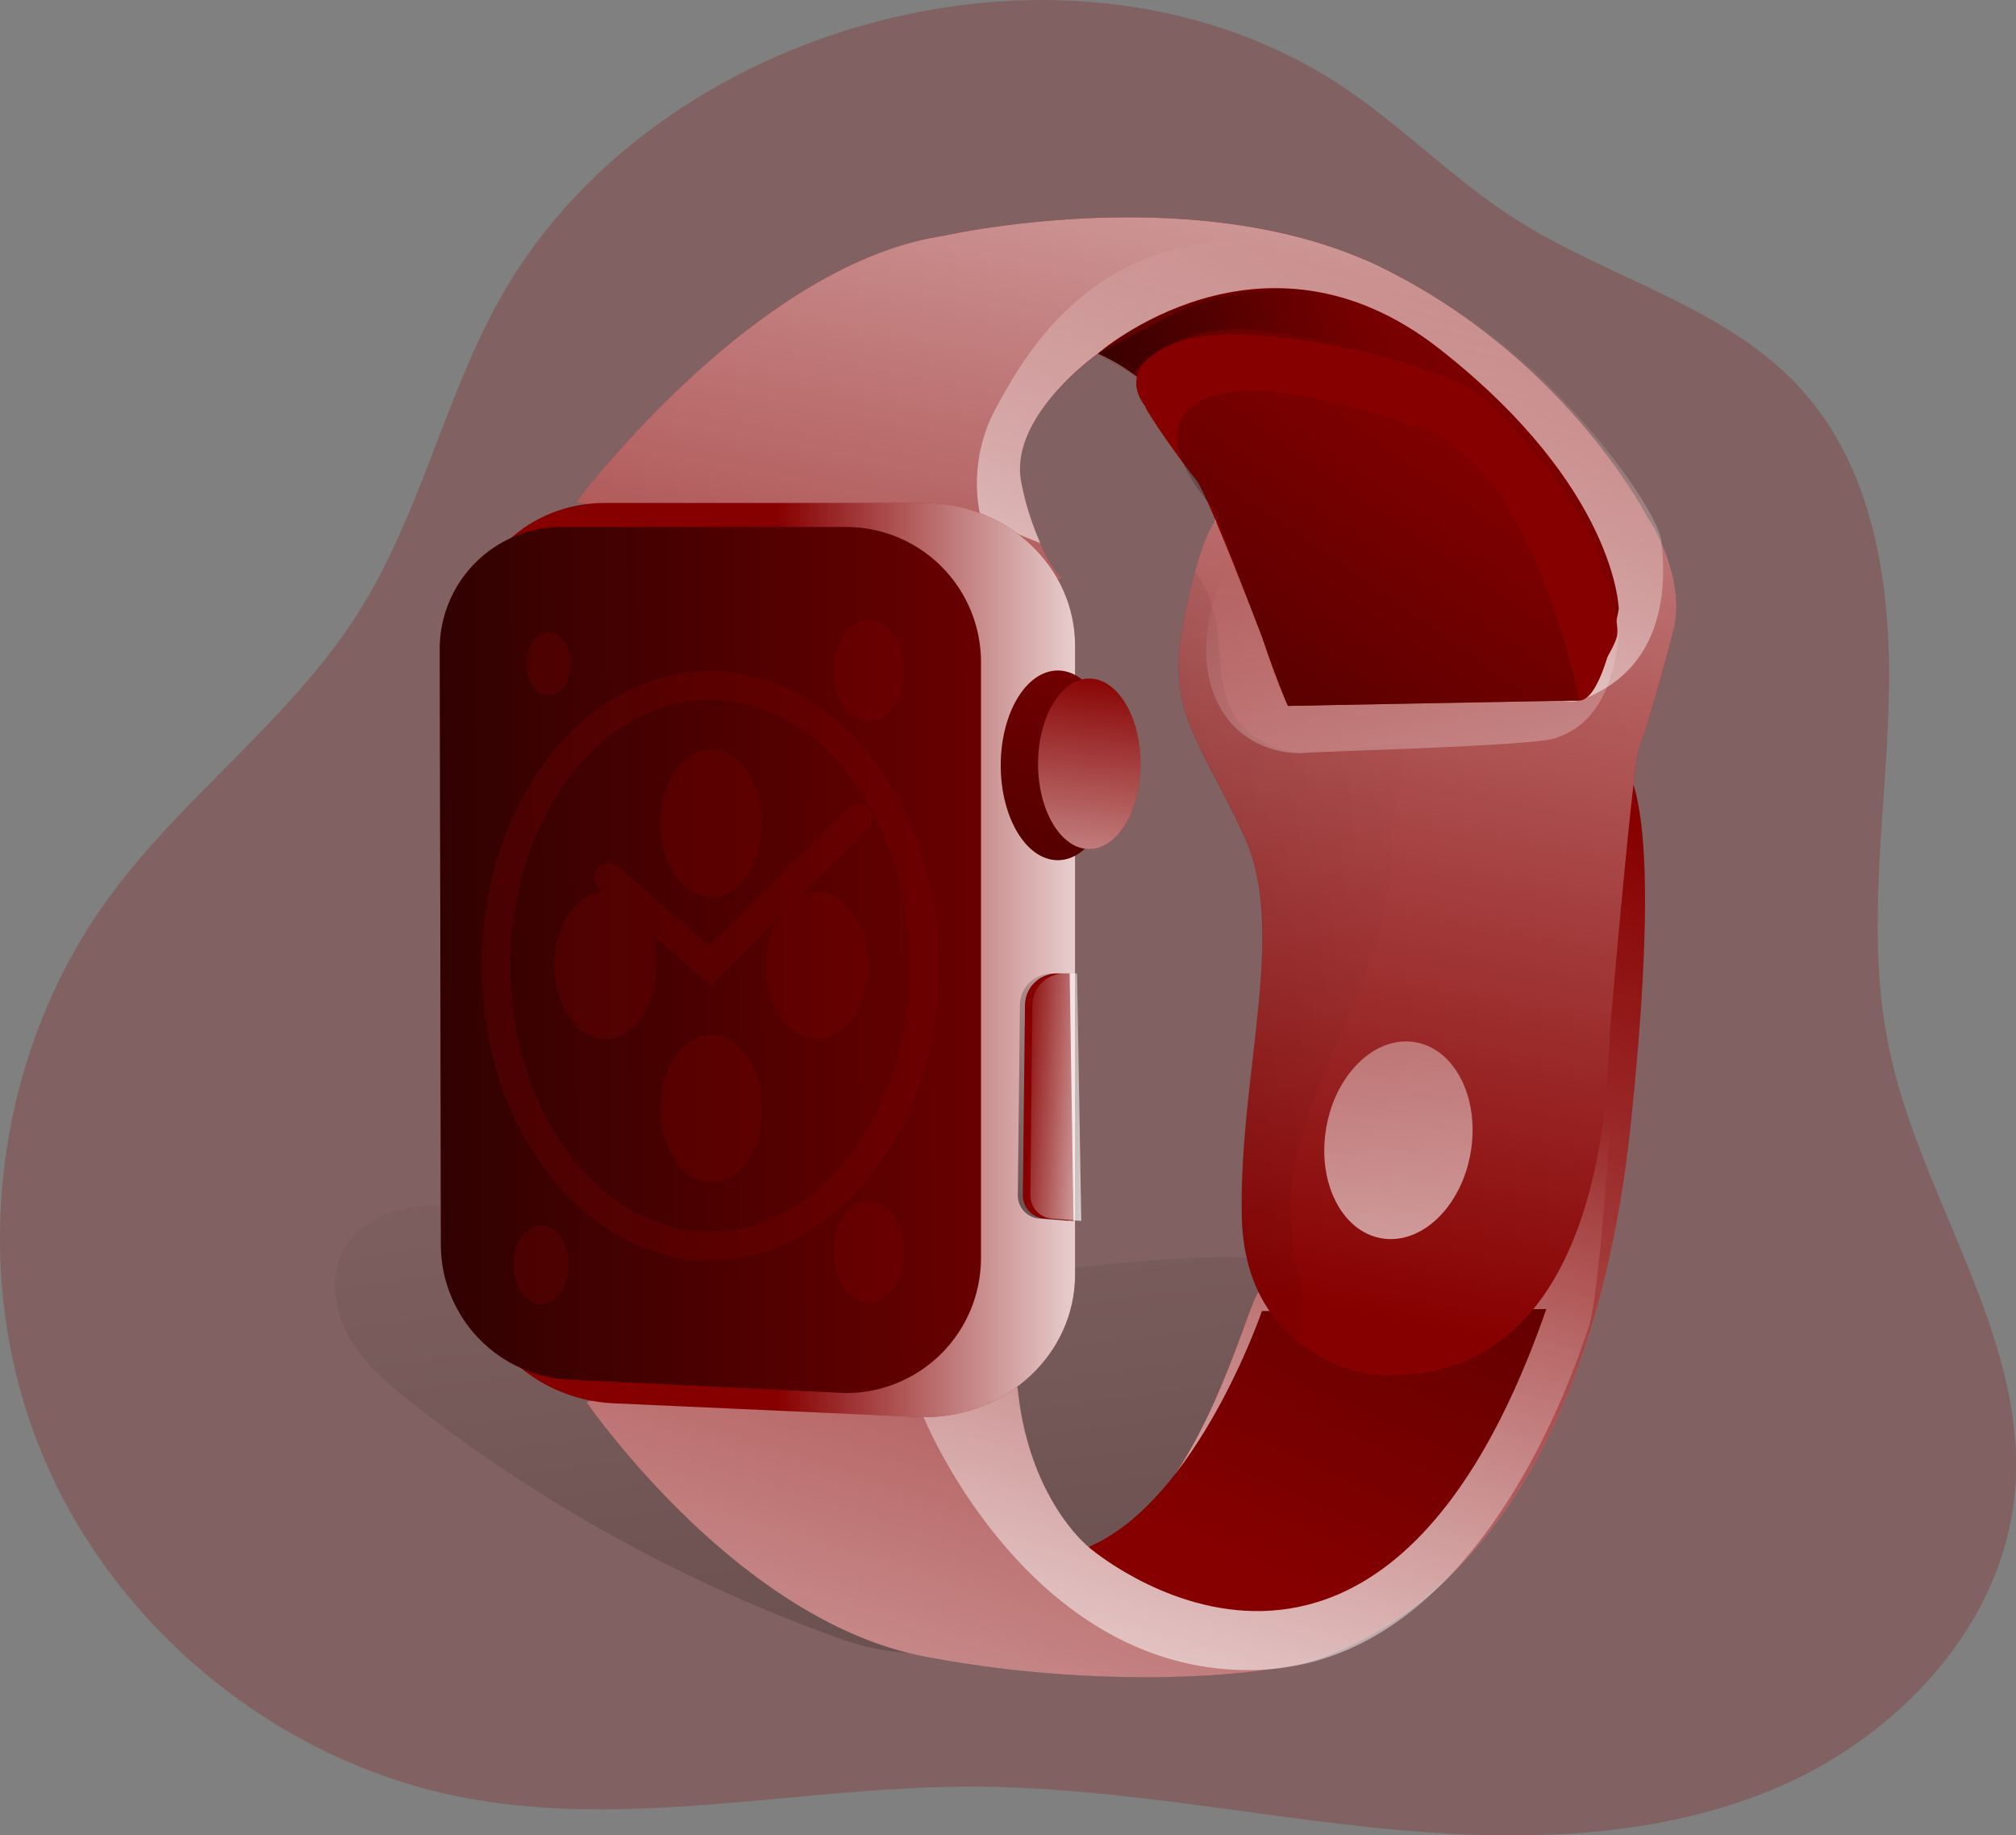 <svg id="Layer_1" data-name="Layer 1" xmlns="http://www.w3.org/2000/svg" xmlns:xlink="http://www.w3.org/1999/xlink" viewBox="0 0 550.85 501.38"><rect x="0" y="0" width="550.85" height="501.38" fill="#808080" stroke="none"/><defs><linearGradient id="linear-gradient" x1="285.93" y1="295.32" x2="413.77" y2="1300.4" gradientUnits="userSpaceOnUse"><stop offset="0" stop-color="#010101" stop-opacity="0"/><stop offset="0.95" stop-color="#010101"/></linearGradient><linearGradient id="linear-gradient-2" x1="410.67" y1="199.91" x2="248.66" y2="725.61" gradientUnits="userSpaceOnUse"><stop offset="0" stop-color="#fff" stop-opacity="0"/><stop offset="0.95" stop-color="#fff"/></linearGradient><linearGradient id="linear-gradient-3" x1="429.31" y1="289.88" x2="326.11" y2="624.76" xlink:href="#linear-gradient-2"/><linearGradient id="linear-gradient-4" x1="399.93" y1="436.68" x2="570.39" y2="63.45" xlink:href="#linear-gradient"/><linearGradient id="linear-gradient-5" x1="333" y1="344.04" x2="433.27" y2="-160.65" xlink:href="#linear-gradient-2"/><linearGradient id="linear-gradient-6" x1="439.41" y1="83.48" x2="383.64" y2="264.46" xlink:href="#linear-gradient-2"/><linearGradient id="linear-gradient-7" x1="442.75" y1="158.19" x2="457.63" y2="360.97" xlink:href="#linear-gradient-2"/><linearGradient id="linear-gradient-8" x1="495.37" y1="102.82" x2="166.69" y2="312.91" xlink:href="#linear-gradient"/><linearGradient id="linear-gradient-9" x1="428.88" y1="101.41" x2="240.43" y2="126.02" xlink:href="#linear-gradient"/><linearGradient id="linear-gradient-10" x1="467.29" y1="112.14" x2="277.74" y2="383.25" xlink:href="#linear-gradient"/><linearGradient id="linear-gradient-11" x1="271.02" y1="266.9" x2="376.82" y2="266.9" xlink:href="#linear-gradient-2"/><linearGradient id="linear-gradient-12" x1="378.04" y1="277.61" x2="269.49" y2="369.9" xlink:href="#linear-gradient"/><linearGradient id="linear-gradient-13" x1="407.22" y1="265.66" x2="35.46" y2="268.6" xlink:href="#linear-gradient"/><linearGradient id="linear-gradient-14" x1="312.74" y1="150.62" x2="220.16" y2="378.75" xlink:href="#linear-gradient"/><linearGradient id="linear-gradient-15" x1="300.55" y1="182.63" x2="288.8" y2="287.69" gradientUnits="userSpaceOnUse"><stop offset="0.01" stop-color="#fff" stop-opacity="0"/><stop offset="0.95" stop-color="#fff"/></linearGradient><linearGradient id="linear-gradient-16" x1="445.79" y1="199.25" x2="434.22" y2="457.69" gradientTransform="translate(677.18 -171.76) rotate(80.21)" xlink:href="#linear-gradient-2"/><linearGradient id="linear-gradient-17" x1="335.71" y1="303.16" x2="367.67" y2="305.36" xlink:href="#linear-gradient-15"/><linearGradient id="linear-gradient-18" x1="451.46" y1="261.59" x2="-555.08" y2="343.88" xlink:href="#linear-gradient"/><clipPath id="clip-path" transform="translate(-58.46 -4.65)"><ellipse cx="252.48" cy="268.52" rx="58.52" ry="76.57" fill="none"/></clipPath></defs><title>Iwatch</title><path d="M194.25,87.74c-14.68,27-21.34,58-37.74,84.05-18.45,29.28-47.84,50.06-68.26,78C57.33,292.08,49.77,350.4,68.9,399.18s64.31,86.42,115.73,96.42c45.67,8.89,92.62-2.89,139.15-2.89,36.82,0,73.2,7.37,109.84,11.17s74.8,3.79,108.85-10.23S605.7,449,609,412.33c3.78-42.32-25.86-80-34.44-121.62-6.23-30.22-1.13-61.45-.07-92.3s-3-64.18-23.58-87.13-52.87-30.42-78.74-47c-16-10.26-29.45-24-45.07-34.74C352.89-21.63,236.35,10.24,194.25,87.74Z" transform="translate(-58.46 -4.65)" fill="#870000" opacity="0.24" style="isolation:isolate"/><path d="M171.49,388.25c-6.57-5.14-13.12-10.64-17.35-17.85s-5.75-16.49-1.92-23.91c4.08-7.9,13.35-12,22.23-12.36s17.56,2.34,26.05,5c25.88,8,52.2,15.54,79.25,17,36.33,2,72.37-7.13,108.74-8,10.23-.25,20.71.19,30.24,3.92s18.06,11.25,20.69,21.14-1,20.61-7.36,28.62S417,415.49,408.17,420.66c-33.29,19.5-81,45.6-119.38,31.9A418,418,0,0,1,171.49,388.25Z" transform="translate(-58.46 -4.65)" fill="url(#linear-gradient)"/><path d="M218.67,387.58s40.78,59.51,92,69.43,97.54,5,108.56.55,72.18-24.8,84.86-146-9.92-99.18-9.92-99.18l-76,45.73s-12.13,94.23-16,99.74-17.64,61.72-46.29,69.43c0,0-16-12.67-19.29-42.43S218.67,387.58,218.67,387.58Z" transform="translate(-58.46 -4.65)" fill="#870000"/><path d="M504.12,311.53c-7.12,68.19-29.63,104.47-49.86,124a2.41,2.41,0,0,1-.32.32,98.41,98.41,0,0,1-34.68,21.76c-2.62,1.05-7.2,2.11-13.38,3-19.89,2.9-56.09,4-95.19-3.56-51.24-9.94-92-69.44-92-69.44s73.55-20.86,104.51-13.89c7.71,1.76,12.76,5.2,13.43,11.11,3.28,29.79,19.29,42.43,19.29,42.43,28.65-7.71,42.43-63.91,46.27-69.39,1.09-1.53,2.86-10.1,4.77-21.65,4.94-29.43,11.2-78.09,11.2-78.09l76.05-45.75S516.76,190.31,504.12,311.53Z" transform="translate(-58.46 -4.65)" fill="url(#linear-gradient-2)"/><path d="M499.15,301.08s-3.33,56.21-6.61,66.11c-2.16,6.38-13.82,42.82-38.28,68.3a2.41,2.41,0,0,1-.32.32c-12.52,13-28.41,23.05-48.06,24.77-1.57.16-3.17.24-4.82.28-61.72,1.09-90.22-69.05-90.22-69.05l12.33-18.12c7.71,1.76,12.76,5.2,13.43,11.11,3.28,29.79,19.29,42.43,19.29,42.43,28.65-7.71,42.43-63.91,46.27-69.39,1.09-1.53,2.86-10.1,4.77-21.65Z" transform="translate(-58.46 -4.65)" fill="url(#linear-gradient-3)"/><path d="M355.88,427.25s78.8,68.33,125.08-65l-77.69.55S385.63,414.58,355.88,427.25Z" transform="translate(-58.46 -4.65)" fill="#870000"/><path d="M355.88,427.25s78.8,68.33,125.08-65l-77.69.55S385.63,414.58,355.88,427.25Z" transform="translate(-58.46 -4.65)" fill="url(#linear-gradient-4)"/><path d="M215.92,141.82s48.49-65,100.28-72.74c0,0,70-16,120.13,8.82s72.18,67.77,72.18,67.77,11,16.54,7.17,31.41-7.72,27.55-9.37,32-7.16,68.15-7.9,77,.74,99.19-65.39,94.05c0,0-34.53-4.41-35.26-43.35s12.49-77.88.73-103.6-21.3-33.79-16.9-57.3,8.82-28.66,8.82-28.66-1.47-27.55-22.41-40.4l-9.55-5.52s-24.61,17.27-20.94,35.27,11,26.45,11,26.45Z" transform="translate(-58.46 -4.65)" fill="#870000"/><path d="M515.67,177.08c-3.84,14.88-7.71,27.56-9.36,32s-7.16,68.14-7.9,76.95.74,99.19-65.37,94a44.49,44.49,0,0,1-19.84-8.89c-7.87-6.26-15.11-16.79-15.43-34.44-.74-38.95,12.49-77.89.71-103.61s-21.29-33.78-16.87-57.3c.51-2.66,1-5.09,1.49-7.28.66-3,1.33-5.64,1.95-7.91,3-10.68,5.37-13.46,5.37-13.46s-1.49-27.56-22.43-40.4l-9.55-5.51s-24.58,17.26-20.94,35.26A78.32,78.32,0,0,0,342.7,153a44,44,0,0,0,5.83,10L215.92,141.82s48.5-65,100.28-72.73c0,0,65.14-14.87,114.73,6.34a2.3,2.3,0,0,0,.39.16c1.68.7,3.36,1.49,5,2.31,50.14,24.81,72.18,67.79,72.18,67.79a51.27,51.27,0,0,1,4,7.52s0,0,0,0C515.2,159.43,517.9,168.55,515.67,177.08Z" transform="translate(-58.46 -4.65)" fill="url(#linear-gradient-5)"/><path d="M490,196c-13.66,4.85-99.53-48.85-99.53-48.85s-1.49-27.56-22.43-40.4l-9.55-5.51s-24.58,17.26-20.94,35.26A78.32,78.32,0,0,0,342.7,153c-10-4-16.2-6.58-16.2-6.58a43.26,43.26,0,0,1,4.38-30.84c8.85-16.16,28.65-50.69,80.83-44.82a83.41,83.41,0,0,1,19.22,4.7,2.3,2.3,0,0,0,.39.16c43.84,16.48,79.77,66.42,81.06,76.71a6.42,6.42,0,0,1,.08.91s0,0,0,0C513.83,165.26,513.2,187.81,490,196Z" transform="translate(-58.46 -4.65)" fill="url(#linear-gradient-6)"/><path d="M395.55,154.86s-11.75,20.94-5.87,38.2,22.4,17.64,25,17.27,62.08-1.84,68.69-4,15.43-7.9,17.45-28.47C501.09,174.89,395.55,154.86,395.55,154.86Z" transform="translate(-58.46 -4.65)" fill="url(#linear-gradient-7)"/><path d="M358.45,101.22s44.82-39.3,93.31-1.28,49,71.08,49,71.08-4.13,25.07-10.84,25c-18.8-.26-79.53,1.47-79.53,1.47-.34-.27-7.16-17.08-8.82-25.35s-12.12-32.51-12.12-32.51S384.72,113,358.45,101.22Z" transform="translate(-58.46 -4.65)" fill="#870000"/><path d="M500.79,171,490,196l-79.53,1.48s-7.17-17.06-8.81-25.36-12.13-32.49-12.13-32.49S385.91,119.7,368,106.74a54.68,54.68,0,0,0-9.55-5.51l.08,0c1.29-1.14,24.54-20.67,55.22-17.46,11.82,1.25,24.78,5.87,38,16.2a192.4,192.4,0,0,1,17.61,15.58C500.4,146.55,500.79,171,500.79,171Z" transform="translate(-58.46 -4.65)" fill="url(#linear-gradient-8)"/><path d="M371.31,115.55s-9.55-11,9.55-17.63,70.16,5.51,81.92,14.69,28.28,32.7,30.86,39.68,7.71,21.9,6.61,26.31S490,196,490,196l-79.53,1.47s-21.49-57.31-25.16-61.71S372,117.76,371.31,115.55Z" transform="translate(-58.46 -4.65)" fill="#870000"/><path d="M466.82,115.55C456.17,107.1,430.07,98.29,404.35,95S368,106.74,368,106.74l-9.55-5.51.08,0,20.86-11c10.92-5.25,23.09-6.73,34.36-6.46,11.82,1.25,24.78,5.87,38,16.2a192.4,192.4,0,0,1,17.61,15.58C470,117.23,469.4,117.63,466.82,115.55Z" transform="translate(-58.46 -4.65)" fill="url(#linear-gradient-9)"/><path d="M490,196s-12.12-64.28-43.34-74.57-55.11-14-63.92-4.41S390,143.47,390,143.47l20.39,54Z" transform="translate(-58.46 -4.65)" fill="url(#linear-gradient-10)"/><path d="M310.84,391.8,226.16,388c-22.07-1-39.43-18.12-39.48-38.92l-.34-171.87c0-19.42,16.73-35.17,37.36-35.17h87.14c22.84,0,41.37,17.44,41.37,38.94V352.86C352.21,374.37,333.68,391.8,310.84,391.8Z" transform="translate(-58.46 -4.65)" fill="#870000"/><path d="M310.84,391.8,226.16,388c-22.07-1-39.43-18.12-39.48-38.92l-.34-171.87c0-19.42,16.73-35.17,37.36-35.17h87.14c22.84,0,41.37,17.44,41.37,38.94V352.86C352.21,374.37,333.68,391.8,310.84,391.8Z" transform="translate(-58.46 -4.65)" fill="url(#linear-gradient-11)"/><path d="M349.36,270.57h-3.49a8.74,8.74,0,0,0-8.73,8.64l-.57,51.93a6.33,6.33,0,0,0,5.84,6.39l8,.64Z" transform="translate(-58.46 -4.65)" fill="url(#linear-gradient-12)"/><path d="M289.61,385.19l-75.48-3.64a37,37,0,0,1-35.2-36.86l-.3-162.77a33.31,33.31,0,0,1,33.3-33.31h77.68a36.88,36.88,0,0,1,36.88,36.88V348.31A36.88,36.88,0,0,1,289.61,385.19Z" transform="translate(-58.46 -4.65)" fill="#870000"/><path d="M289.61,385.19l-75.48-3.64a37,37,0,0,1-35.2-36.86l-.3-162.77a33.31,33.31,0,0,1,33.3-33.31h77.68a36.88,36.88,0,0,1,36.88,36.88V348.31A36.88,36.88,0,0,1,289.61,385.19Z" transform="translate(-58.46 -4.65)" fill="url(#linear-gradient-13)"/><ellipse cx="289.02" cy="209.07" rx="15.57" ry="25.9" fill="#870000"/><ellipse cx="289.02" cy="209.07" rx="15.57" ry="25.9" fill="url(#linear-gradient-14)"/><ellipse cx="297.64" cy="208.65" rx="14" ry="23.29" fill="#870000"/><ellipse cx="297.64" cy="208.65" rx="14" ry="23.29" fill="url(#linear-gradient-15)"/><ellipse cx="440.55" cy="316.13" rx="27.18" ry="20.02" transform="translate(-4.33 691.87) rotate(-80.21)" fill="url(#linear-gradient-16)"/><path d="M350.74,270.57h-3.49a8.74,8.74,0,0,0-8.73,8.64l-.58,51.93a6.35,6.35,0,0,0,5.85,6.39l8,.64Z" transform="translate(-58.46 -4.65)" fill="#870000"/><path d="M352.76,270.57h-3.49a8.74,8.74,0,0,0-8.73,8.64L340,331.14a6.35,6.35,0,0,0,5.85,6.39l8.05.64Z" transform="translate(-58.46 -4.65)" fill="url(#linear-gradient-17)"/><path d="M450.22,208.12c-5.75,3-9,9.43-10.29,15.81s-1,13-1.57,19.46C435.19,278.3,406.54,309.3,411.67,344c1.33,9.08,5,18.67,1.53,27.16-7.87-6.26-15.11-16.79-15.43-34.44-.74-38.95,12.49-77.89.71-103.61s-21.29-33.78-16.87-57.3c1.17-6.3,2.35-11.27,3.44-15.19a38.11,38.11,0,0,1,5.8,14.33c1.68,11.9-.36,24.27,11.7,31.78C416.29,215.24,434.33,205.22,450.22,208.12Z" transform="translate(-58.46 -4.65)" fill="url(#linear-gradient-18)"/><g clip-path="url(#clip-path)"><polygon points="298.39 333.83 278.39 180.68 329.69 180.68 329.69 333.83 298.39 333.83" fill="#010101"/><polygon points="440.03 188.03 460.03 341.17 374.29 341.17 374.29 188.03 440.03 188.03" fill="#010101"/></g><g opacity="0.24" style="isolation:isolate"><path d="M252.48,188c-34.4,0-62.43,36.09-62.43,80.48s28,80.47,62.43,80.47,62.43-36.09,62.43-80.47S286.93,188,252.48,188Zm0,153.12c-30.1,0-54.6-32.56-54.6-72.64s24.5-72.65,54.6-72.65,54.6,32.6,54.6,72.65S282.58,341.16,252.48,341.16Z" transform="translate(-58.46 -4.65)" fill="#870000"/></g><ellipse cx="194.33" cy="224.87" rx="13.91" ry="20.11" fill="#870000" opacity="0.24" style="isolation:isolate"/><ellipse cx="194.33" cy="302.84" rx="13.91" ry="20.11" fill="#870000" opacity="0.24" style="isolation:isolate"/><path d="M295.66,230.9l-18.44,18.44a10,10,0,0,1,4.5-1.1c7.67,0,13.9,9,13.9,20.12s-6.23,20.12-13.9,20.12-13.93-9-13.93-20.12a25.91,25.91,0,0,1,3.21-12.8l-18.32,18.32L236.4,259.67a27.92,27.92,0,0,1,1.37,8.69c0,11.11-6.23,20.12-13.9,20.12s-13.93-9-13.93-20.12c0-10.84,5.95-19.73,13.42-20.08l-1.09-.94a3.9,3.9,0,0,1-.4-5.52,4,4,0,0,1,5.52-.39l24.9,21.72,37.81-37.77a4,4,0,0,1,5.56,0A3.91,3.91,0,0,1,295.66,230.9Z" transform="translate(-58.46 -4.65)" fill="#870000" opacity="0.24" style="isolation:isolate"/><ellipse cx="237.32" cy="183.25" rx="9.61" ry="13.89" fill="#870000" opacity="0.24" style="isolation:isolate"/><ellipse cx="237.32" cy="341.94" rx="9.61" ry="13.89" fill="#870000" opacity="0.24" style="isolation:isolate"/><ellipse cx="147.84" cy="345.46" rx="7.47" ry="10.79" fill="#870000" opacity="0.24" style="isolation:isolate"/><ellipse cx="149.92" cy="181.37" rx="5.98" ry="8.65" fill="#870000" opacity="0.24" style="isolation:isolate"/></svg>